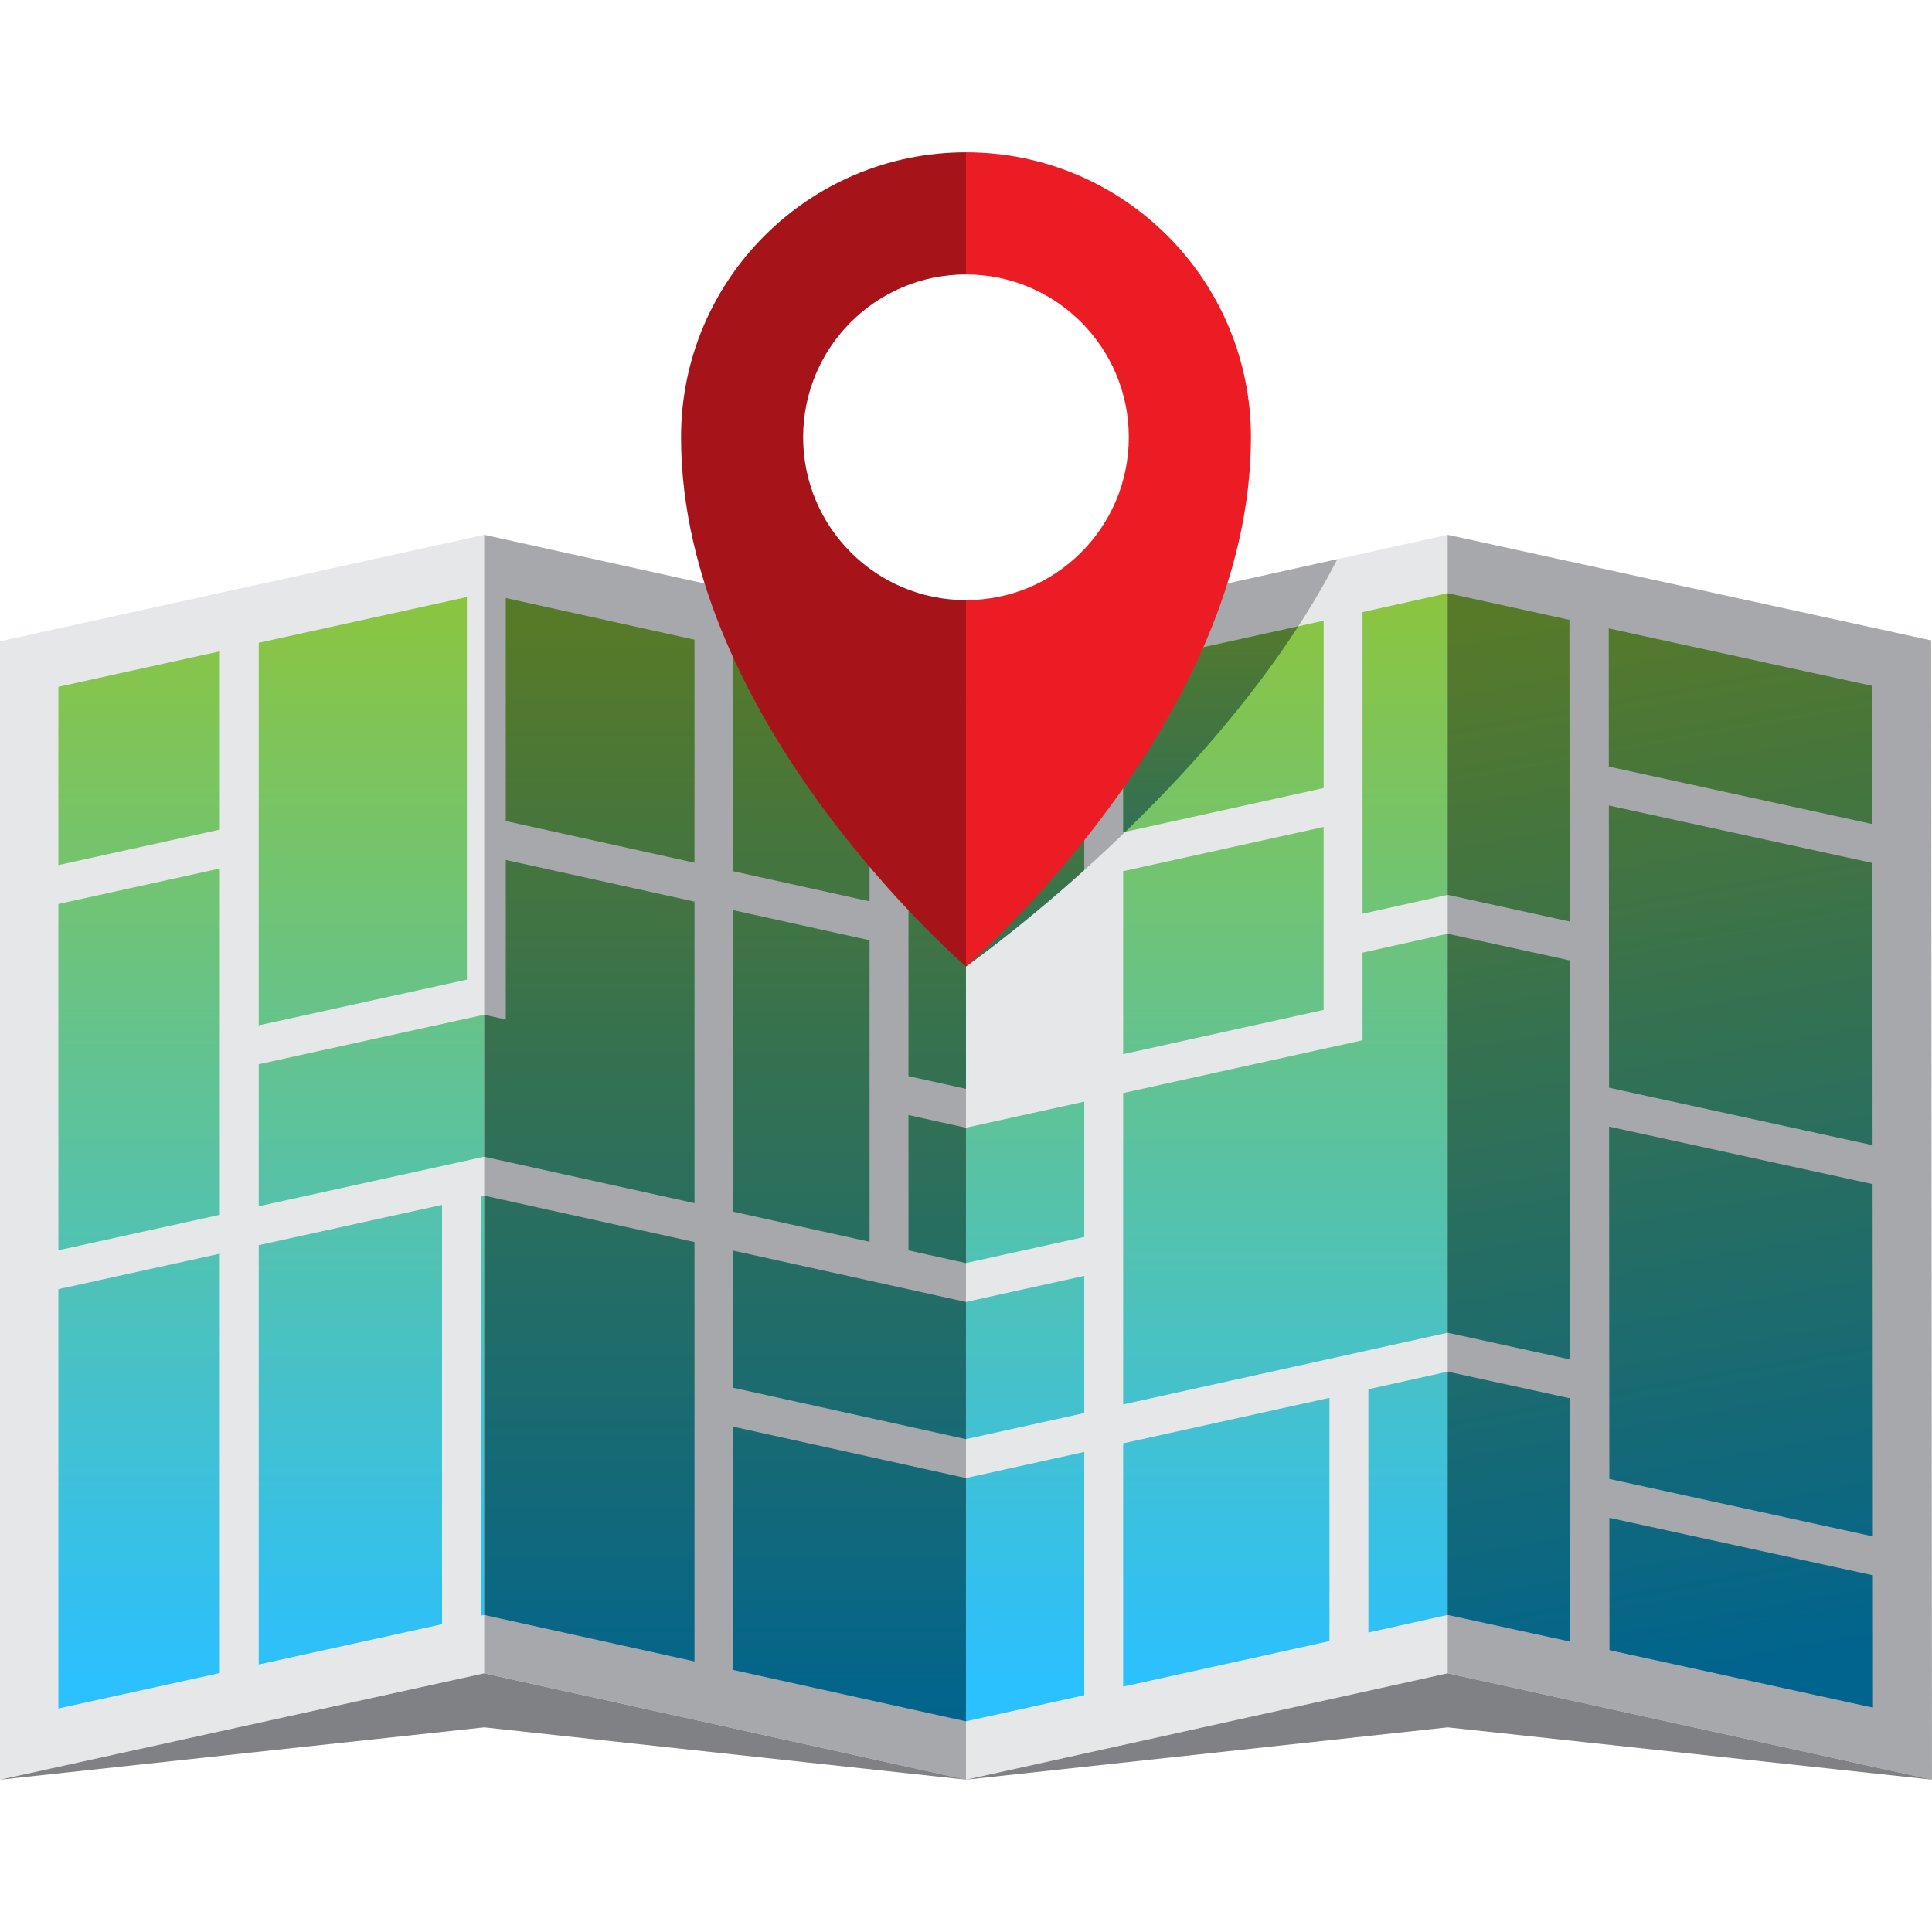 <svg enable-background="new 0 0 512 512" height="512" viewBox="0 0 512 512" width="512" xmlns="http://www.w3.org/2000/svg" xmlns:xlink="http://www.w3.org/1999/xlink"><linearGradient id="lg1"><stop offset="0" stop-color="#8bc53f"/><stop offset="1" stop-color="#2bc0ff"/></linearGradient><linearGradient id="SVGID_1_" gradientUnits="userSpaceOnUse" x1="36.861" x2="36.861" xlink:href="#lg1" y1="157.968" y2="446.378"/><linearGradient id="SVGID_2_" gradientUnits="userSpaceOnUse" x1="36.861" x2="36.861" xlink:href="#lg1" y1="157.968" y2="446.376"/><linearGradient id="SVGID_3_" gradientUnits="userSpaceOnUse" x1="36.861" x2="36.861" xlink:href="#lg1" y1="157.967" y2="446.378"/><linearGradient id="SVGID_4_" gradientUnits="userSpaceOnUse" x1="98.44" x2="98.439" xlink:href="#lg1" y1="157.967" y2="446.379"/><linearGradient id="SVGID_5_" gradientUnits="userSpaceOnUse" x1="96.148" x2="96.148" xlink:href="#lg1" y1="157.967" y2="446.379"/><linearGradient id="SVGID_6_" gradientUnits="userSpaceOnUse" x1="92.856" x2="92.856" xlink:href="#lg1" y1="157.971" y2="446.377"/><linearGradient id="SVGID_7_" gradientUnits="userSpaceOnUse" x1="127.884" x2="127.884" xlink:href="#lg1" y1="157.969" y2="446.376"/><linearGradient id="lg2"><stop offset="0" stop-color="#577a28"/><stop offset="1" stop-color="#00648f"/></linearGradient><linearGradient id="SVGID_8_" gradientUnits="userSpaceOnUse" x1="212.402" x2="212.402" xlink:href="#lg2" y1="164.888" y2="459.76"/><linearGradient id="SVGID_9_" gradientUnits="userSpaceOnUse" x1="156.179" x2="156.179" xlink:href="#lg2" y1="164.886" y2="459.764"/><linearGradient id="SVGID_10_" gradientUnits="userSpaceOnUse" x1="159.044" x2="159.043" xlink:href="#lg2" y1="164.888" y2="459.76"/><linearGradient id="SVGID_11_" gradientUnits="userSpaceOnUse" x1="225.178" x2="225.178" xlink:href="#lg2" y1="164.887" y2="459.76"/><linearGradient id="SVGID_12_" gradientUnits="userSpaceOnUse" x1="248.377" x2="248.377" xlink:href="#lg2" y1="164.887" y2="459.764"/><linearGradient id="SVGID_13_" gradientUnits="userSpaceOnUse" x1="156.179" x2="156.179" xlink:href="#lg2" y1="164.886" y2="459.763"/><linearGradient id="SVGID_14_" gradientUnits="userSpaceOnUse" x1="225.178" x2="225.178" xlink:href="#lg2" y1="164.892" y2="459.76"/><linearGradient id="SVGID_15_" gradientUnits="userSpaceOnUse" x1="212.402" x2="212.402" xlink:href="#lg2" y1="164.886" y2="459.764"/><linearGradient id="SVGID_16_" gradientUnits="userSpaceOnUse" x1="248.377" x2="248.377" xlink:href="#lg2" y1="164.89" y2="459.761"/><linearGradient id="SVGID_17_" gradientUnits="userSpaceOnUse" x1="271.67" x2="271.67" xlink:href="#lg1" y1="157.972" y2="446.372"/><linearGradient id="SVGID_18_" gradientUnits="userSpaceOnUse" x1="372.365" x2="372.365" xlink:href="#lg1" y1="157.939" y2="446.447"/><linearGradient id="SVGID_19_" gradientUnits="userSpaceOnUse" x1="271.67" x2="271.67" xlink:href="#lg1" y1="157.967" y2="446.377"/><linearGradient id="SVGID_21_" gradientUnits="userSpaceOnUse" x1="324.215" x2="324.215" xlink:href="#lg1" y1="157.969" y2="446.37"/><linearGradient id="SVGID_22_" gradientUnits="userSpaceOnUse" x1="373.139" x2="373.139" xlink:href="#lg1" y1="157.889" y2="446.379"/><linearGradient id="SVGID_23_" gradientUnits="userSpaceOnUse" x1="324.215" x2="324.215" xlink:href="#lg1" y1="157.965" y2="446.383"/><linearGradient id="SVGID_24_" gradientUnits="userSpaceOnUse" x1="340.647" x2="340.647" xlink:href="#lg1" y1="157.922" y2="446.393"/><linearGradient id="SVGID_25_" gradientUnits="userSpaceOnUse" x1="324.988" x2="324.988" xlink:href="#lg1" y1="157.968" y2="446.377"/><linearGradient id="SVGID_27_" gradientTransform="matrix(1.01 -.182 .001 .99 -3.671 66.693)" gradientUnits="userSpaceOnUse" x1="399.272" x2="399.272" xlink:href="#lg2" y1="169.575" y2="467.21"/><linearGradient id="SVGID_28_" gradientTransform="matrix(1.01 -.182 .001 .99 -3.671 66.693)" gradientUnits="userSpaceOnUse" x1="399.206" x2="399.206" xlink:href="#lg2" y1="169.72" y2="467.4"/><linearGradient id="SVGID_29_" gradientTransform="matrix(1.01 -.182 .001 .99 -3.671 66.693)" gradientUnits="userSpaceOnUse" x1="460.142" x2="460.142" xlink:href="#lg2" y1="170.01" y2="467.285"/><linearGradient id="SVGID_30_" gradientTransform="matrix(1.01 -.182 .001 .99 -3.671 66.693)" gradientUnits="userSpaceOnUse" x1="460.141" x2="460.141" xlink:href="#lg2" y1="169.637" y2="467.217"/><linearGradient id="SVGID_31_" gradientTransform="matrix(1.01 -.182 .001 .99 -3.671 66.693)" gradientUnits="userSpaceOnUse" x1="460.139" x2="460.139" xlink:href="#lg2" y1="169.547" y2="467.072"/><linearGradient id="SVGID_32_" gradientTransform="matrix(1.01 -.182 .001 .99 -3.671 66.693)" gradientUnits="userSpaceOnUse" x1="460.137" x2="460.137" xlink:href="#lg2" y1="169.492" y2="466.778"/><linearGradient id="SVGID_33_" gradientTransform="matrix(1.01 -.182 .001 .99 -3.671 66.693)" gradientUnits="userSpaceOnUse" x1="399.232" x2="399.232" xlink:href="#lg2" y1="169.624" y2="467.356"/><linearGradient id="SVGID_34_" gradientUnits="userSpaceOnUse" x1="271.67" x2="271.67" xlink:href="#lg2" y1="165.978" y2="380.923"/><linearGradient id="SVGID_35_" gradientUnits="userSpaceOnUse" x1="320.861" x2="320.861" xlink:href="#lg2" y1="157.175" y2="308.315"/><g id="address_city_folded_info_map_streets_tourist_pin"><g><g><g><path d="m0 169.939v301.697l128.312-28.186v-301.719z" fill="#e6e7e8"/><path d="m58.255 230.167-42.789 9.398v91.767l42.789-9.399z" fill="url(#SVGID_1_)"/><path d="m15.466 341.643v111.13l42.789-9.4v-111.13z" fill="url(#SVGID_2_)"/><path d="m58.255 172.607-42.789 9.401v47.247l42.789-9.4z" fill="url(#SVGID_3_)"/><path d="m68.567 319.668 59.745-13.125v-37.634l-59.745 13.124z" fill="url(#SVGID_4_)"/><path d="m123.729 259.604v-101.378l-55.162 12.117v101.38z" fill="url(#SVGID_5_)"/><path d="m68.567 329.978v111.13l48.578-10.671v-111.129z" fill="url(#SVGID_6_)"/></g><path d="m127.456 317.041v111.132l.856-.189v-111.13z" fill="url(#SVGID_7_)"/></g><g><path d="m128.312 141.731v301.719l127.686 28.186v-301.697z" fill="#a6a8ab"/><path d="m230.446 249.181-36.089-7.967v79.909l36.089 7.965z" fill="url(#SVGID_8_)"/><path d="m184.047 318.847v-79.909l-50.007-11.04v42.276l-5.728-1.266v37.635z" fill="url(#SVGID_9_)"/><path d="m184.047 228.627v-59.105l-50.007-11.039v59.105z" fill="url(#SVGID_10_)"/><path d="m194.357 378.094v64.47l61.641 13.607v-64.469z" fill="url(#SVGID_11_)"/><path d="m240.756 285.192 15.242 3.365v-103.152l-15.242-3.365z" fill="url(#SVGID_12_)"/><path d="m128.312 316.854v111.129l55.735 12.306v-111.133z" fill="url(#SVGID_13_)"/><path d="m194.357 367.782 61.641 13.608v-36.351l-61.641-13.605z" fill="url(#SVGID_14_)"/><path d="m230.446 238.869v-59.104l-36.089-7.968v59.106z" fill="url(#SVGID_15_)"/><path d="m240.756 331.365 15.242 3.364v-35.861l-15.242-3.365z" fill="url(#SVGID_16_)"/></g><path d="m255.998 169.93v301.706l127.645-28.195v-301.71z" fill="#e6e7e8"/><path d="m255.998 256.125c.083-.059 67.213-47.228 98.41-107.935l-98.41 21.739z" fill="#a6a8ab"/><path d="m287.342 327.805v-35.862l-31.344 6.914v35.862z" fill="url(#SVGID_17_)"/><path d="m383.643 237.144v-79.945l-22.555 5.014v79.942z" fill="url(#SVGID_18_)"/><path d="m287.342 374.468v-36.352l-31.344 6.915v36.35z" fill="url(#SVGID_19_)"/><path d="m287.342 281.633v-103.152l-31.344 6.915v103.151z" fill="url(#SVGID_19_)"/><path d="m350.777 208.843v-44.355l-53.126 11.719v44.356z" fill="url(#SVGID_21_)"/><path d="m362.635 368.167v64.469l21.008-4.66v-64.473z" fill="url(#SVGID_22_)"/><path d="m350.777 219.153-53.126 11.721v48.484l53.126-11.719z" fill="url(#SVGID_23_)"/><path d="m361.088 252.466v23.209l-63.437 13.993v82.523l85.992-19v-105.736z" fill="url(#SVGID_24_)"/><path d="m297.651 382.503v64.47l54.673-12.062v-64.47z" fill="url(#SVGID_25_)"/><path d="m255.998 391.691v64.471l31.344-6.915v-64.47z" fill="url(#SVGID_19_)"/><path d="m383.643 141.731v301.71l128.357 28.195-.219-301.93z" fill="#a6a8ab"/><path d="m415.973 244.211-.058-79.944-32.272-7.068v79.945z" fill="url(#SVGID_27_)"/><path d="m383.643 363.503v64.473l32.468 7.066-.047-64.474z" fill="url(#SVGID_28_)"/><path d="m426.529 437.313 69.832 15.227-.025-35.073-69.832-15.228z" fill="url(#SVGID_29_)"/><path d="m426.496 391.928 69.833 15.227-.069-93.357-69.831-15.226z" fill="url(#SVGID_30_)"/><path d="m426.421 288.261 69.833 15.226-.055-74.79-69.832-15.226z" fill="url(#SVGID_31_)"/><path d="m496.191 218.386-.026-36.621-69.831-15.227.025 36.621z" fill="url(#SVGID_32_)"/><path d="m415.98 254.523-32.337-7.068v105.736l32.414 7.068z" fill="url(#SVGID_33_)"/><path d="m255.998 256.125c.037-.026 13.592-9.551 31.344-25.535v-52.108l-31.344 6.915z" fill="url(#SVGID_34_)"/><path d="m0 471.636 128.312-13.865 127.686 13.865-127.686-28.186z" fill="#808184"/><path d="m255.998 471.636 127.645-13.865 128.357 13.865-128.357-28.195z" fill="#808184"/><path d="m297.651 176.207v44.355l.576-.127c15.379-14.867 32.298-33.557 45.845-54.469z" fill="url(#SVGID_35_)"/><g><path d="m255.997 40.364v32.365c23.825 0 43.149 19.321 43.149 43.152 0 23.832-19.324 43.153-43.149 43.153v97.09s75.518-64.729 75.518-140.243c0-41.71-33.812-75.517-75.518-75.517z" fill="#ec1c24"/><path d="m212.84 115.882c0-23.831 19.321-43.152 43.157-43.152v-32.366c-41.711 0-75.517 33.807-75.517 75.518 0 75.515 75.517 140.243 75.517 140.243v-97.09c-23.835 0-43.157-19.321-43.157-43.153z" fill="#a61419"/></g></g></g><g id="Capa_1"/></svg>